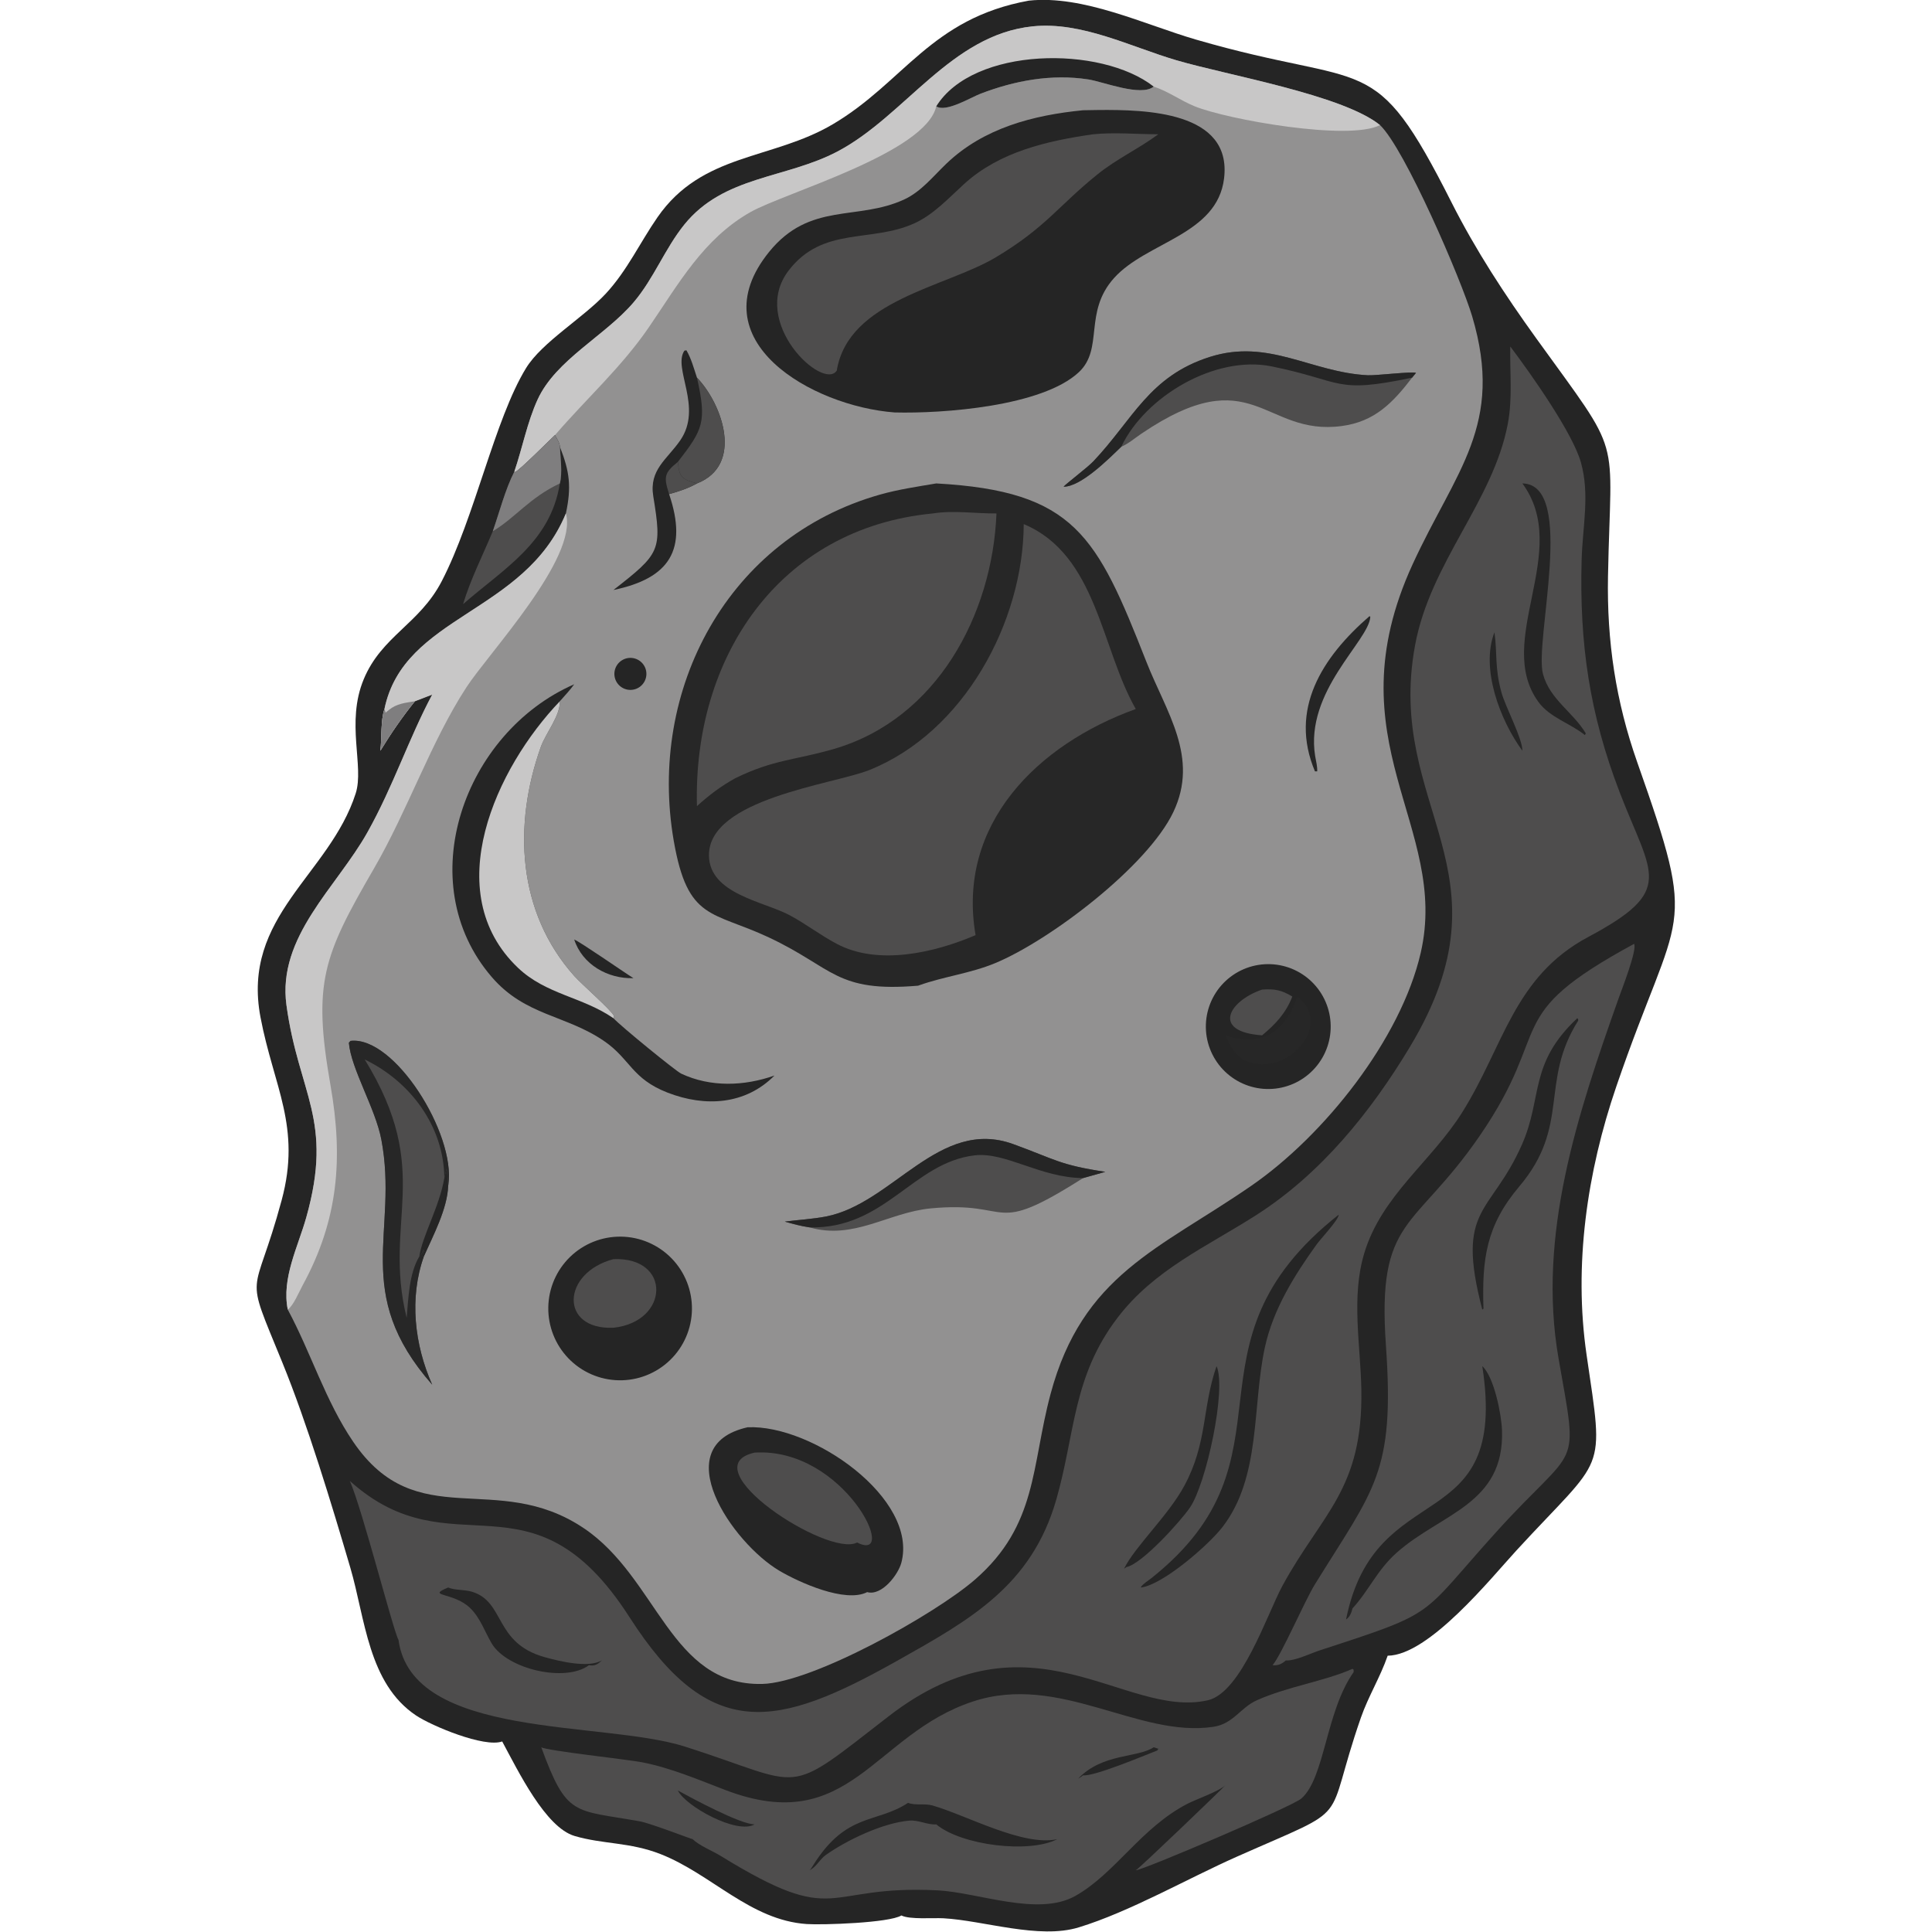<?xml version="1.0" encoding="UTF-8" standalone="no"?>
<!-- Created with Inkscape (http://www.inkscape.org/) -->

<svg
   width="67.733mm"
   height="67.733mm"
   viewBox="0 0 67.733 67.733"
   version="1.1"
   id="svg1"
   xml:space="preserve"
   xmlns="http://www.w3.org/2000/svg"
   xmlns:svg="http://www.w3.org/2000/svg"><defs
     id="defs1" /><g
     id="layer1"><g
       id="g1"
       transform="matrix(0.062,0,0,0.062,0.937,-13.563)"><path
         fill="#252525"
         transform="scale(1.838)"
         d="m 308.304,119.213 c 16.767,-1.782 35.597,7.383 51.401,11.98 53.667,15.61 54.474,2.244 78.644,50.117 7.421,14.699 16.422,28.439 26.042,41.785 27.057,37.541 22.937,28.08 22.086,73.242 -0.375,19.929 2.381,38.423 9.004,57.207 19.109,54.192 12.87,43.314 -6.453,99.752 -8.993,26.266 -13.171,54.963 -9.136,82.564 5.47,37.419 5.869,30.274 -21.575,60.143 -7.834,8.526 -26.94,32.294 -39.625,32.393 -2.25,6.536 -5.964,12.529 -8.232,19.045 -11.885,34.152 -1.308,26.423 -38.148,42.777 -15.383,6.829 -32.919,16.938 -48.669,21.76 -12.239,3.746 -29.111,-2.099 -41.632,-2.803 -3.136,-0.176 -10.44,0.439 -12.921,-0.866 -3.701,2.295 -24.258,2.971 -29.114,2.643 -17.394,-1.178 -29.306,-15.369 -44.978,-21.52 -9.478,-3.721 -17.63,-2.985 -26.44,-5.571 -8.96,-2.63 -17.339,-19.927 -22.284,-29.083 -5.489,1.977 -21.668,-4.767 -26.487,-7.987 -14.764,-9.865 -15.653,-29.888 -20.232,-45.457 -5.713,-19.427 -13.224,-44.292 -20.916,-63.137 -12.072,-29.571 -8.797,-18.114 -0.21,-49.942 6.104,-22.624 -2.448,-34.884 -6.51,-56.256 -5.935,-31.227 21.241,-43.773 29.292,-68.902 2.67,-8.334 -3.087,-21.739 2.459,-35.095 5.532,-13.32 17.16,-16.984 23.992,-30.152 10.209,-19.677 16.259,-49.766 25.961,-65.598 4.881,-7.965 17.685,-15.488 24.584,-22.959 6.551,-7.094 10.408,-15.575 15.84,-23.422 13.75,-19.864 35.237,-17.589 53.951,-28.631 21.88,-12.909 30.045,-32.522 60.307,-38.027 z"
         id="path1" /><path
         fill="#929191"
         transform="scale(1.838)"
         d="m 150.002,264.144 c 2.487,-7.263 3.986,-15.272 7.18,-22.224 5.621,-12.238 20.784,-19.607 29.524,-29.883 6.257,-7.356 9.574,-16.442 15.59,-23.903 12.202,-15.133 31.234,-14.078 47.259,-22.573 20.739,-10.994 34.822,-35.879 59.959,-38.436 15.057,-1.531 30.119,6.309 44.221,10.448 15.741,4.622 51.089,10.628 62.601,19.932 7.589,7.171 25,47.564 28.345,58.801 9.983,33.535 -5.077,47.507 -18.303,76.301 -25.08,54.606 11.506,80.457 2.473,119.595 -6.1,26.431 -29.574,56.095 -52.204,71.688 -28.301,19.5 -51.838,27.251 -61.677,64.04 -5.946,22.232 -3.987,40.268 -23.194,57.01 -12.242,10.671 -50.012,31.79 -65.504,32.146 -28.288,0.652 -32.123,-32.681 -54.966,-47.965 -26.936,-18.023 -51.302,2.236 -70.876,-26.55 -8.562,-12.592 -12.958,-27.33 -20.123,-40.661 -1.938,-9.627 3.142,-19.279 5.697,-28.354 8.476,-30.115 -2.334,-37.881 -6.094,-65.281 -2.894,-21.092 15.45,-36.312 24.893,-53.158 8.015,-14.298 12.684,-28.801 19.944,-42.405 l -5.322,2.047 c -3.937,4.876 -7.36,9.883 -10.634,15.231 0.492,-3.905 0.033,-9.202 1.263,-12.841 5.982,-28.938 43.055,-29.262 55.82,-60.172 1.747,-8.139 1.169,-12.866 -1.856,-20.514 0.008,-1.086 -1.013,-2.593 -1.502,-3.574 -1.822,1.677 -11.149,11.093 -12.312,11.38 z"
         id="path2" /><path
         fill="#c8c7c7"
         transform="scale(1.838)"
         d="m 150.002,264.144 c 2.487,-7.263 3.986,-15.272 7.18,-22.224 5.621,-12.238 20.784,-19.607 29.524,-29.883 6.257,-7.356 9.574,-16.442 15.59,-23.903 12.202,-15.133 31.234,-14.078 47.259,-22.573 20.739,-10.994 34.822,-35.879 59.959,-38.436 15.057,-1.531 30.119,6.309 44.221,10.448 15.741,4.622 51.089,10.628 62.601,19.932 -9.579,4.97 -47.052,-1.705 -57.061,-5.799 -4.306,-1.761 -8.123,-4.609 -12.567,-6.049 -3.876,3.2 -15.531,-1.49 -20.074,-2.195 -11.33,-1.758 -22.699,0.346 -33.314,4.437 -2.897,1.116 -10.595,5.815 -13.501,3.832 -3.27,14.375 -46.636,26.567 -57.202,32.56 -14.462,8.204 -22.107,22.105 -31.195,35.382 -8.451,12.347 -19.237,21.976 -28.907,33.216 -1.822,1.677 -11.149,11.093 -12.312,11.38 z"
         id="path3" /><path
         fill="#252525"
         transform="scale(1.838)"
         d="m 279.819,151.731 c 11.394,-18.349 50.646,-18.809 66.889,-6.074 -3.876,3.2 -15.531,-1.49 -20.074,-2.195 -11.33,-1.758 -22.699,0.346 -33.314,4.437 -2.897,1.116 -10.595,5.815 -13.501,3.832 z"
         id="path4" /><path
         fill="#c8c7c7"
         transform="scale(1.838)"
         d="m 165.873,276.977 c 3.816,13.642 -23.676,42.867 -30.594,53.473 -10.85,16.636 -18.033,37.792 -28.439,55.744 -15.613,26.933 -18.926,35.135 -13.386,66.724 3.941,22.473 2.426,41.376 -8.581,61.546 -1.062,1.947 -2.834,6.255 -4.566,7.446 -1.938,-9.627 3.142,-19.279 5.697,-28.354 8.476,-30.115 -2.334,-37.881 -6.094,-65.281 -2.894,-21.092 15.45,-36.312 24.893,-53.158 8.015,-14.298 12.684,-28.801 19.944,-42.405 l -5.322,2.047 c -3.937,4.876 -7.36,9.883 -10.634,15.231 0.492,-3.905 0.033,-9.202 1.263,-12.841 5.982,-28.938 43.055,-29.262 55.82,-60.172 z"
         id="path5" /><path
         fill="#7f7e7f"
         transform="scale(1.838)"
         d="m 110.053,337.149 0.366,1.1 0.999,-0.811 c 2.407,-1.97 5.057,-2.195 8.006,-2.679 -3.937,4.876 -7.36,9.883 -10.634,15.231 0.492,-3.905 0.033,-9.202 1.263,-12.841 z"
         id="path6" /><path
         fill="#272727"
         transform="scale(1.838)"
         d="m 279.819,267.746 c 42.703,2.375 49.39,16.101 64.653,54.904 6.093,15.489 16.34,29.322 8.26,46.249 -7.955,16.663 -37.926,39.423 -54.781,46.425 -7.615,3.164 -15.729,4.093 -23.415,6.831 l -0.306,0.112 c -25.305,2.138 -25.963,-5.467 -45.853,-14.817 -17.565,-8.257 -25.024,-5.06 -29.312,-29.704 -8.133,-46.742 16.735,-93.326 63.397,-106.551 5.672,-1.608 11.552,-2.465 17.357,-3.449 z"
         id="path7" /><path
         fill="#4e4d4d"
         transform="scale(1.838)"
         d="m 306.729,280.262 c 22.519,9.439 23.726,38.117 34.469,56.887 -30.243,10.881 -55.159,35.46 -49.286,69.564 -12.721,5.449 -29.986,9.432 -42.703,2.684 -5.03,-2.647 -9.587,-6.209 -14.642,-8.883 -7.918,-4.189 -24.501,-6.479 -24.68,-18.247 -0.265,-17.518 38.254,-21.916 49.306,-26.331 29.04,-11.599 47.398,-45.438 47.536,-75.674 z"
         id="path8" /><path
         fill="#4e4d4d"
         transform="scale(1.838)"
         d="m 278.784,276.977 c 6.315,-1.011 13.157,0.06 19.558,0 -1.256,31.167 -18.343,63.179 -49.889,72.422 -11.811,3.46 -18.673,3.246 -30.436,9.023 -4.421,2.428 -8.098,5.223 -11.822,8.593 -1.23,-45.555 25.096,-85.481 72.589,-90.038 z"
         id="path9" /><path
         fill="#252525"
         transform="scale(1.838)"
         d="m 324.972,152.937 4.792,-0.078 c 14.283,-0.114 41.14,0.333 38.592,21.086 -2.133,17.371 -23.788,19.44 -33.819,30.587 -9.5,10.557 -3.105,21.732 -10.849,28.988 -11.234,10.525 -41.803,12.78 -56.691,12.387 -25.367,-1.91 -60.693,-22.065 -38.625,-49.362 12.584,-15.566 27.181,-9.444 41.672,-16.203 5.124,-2.389 8.867,-7.123 12.889,-10.975 11.447,-10.962 26.685,-14.92 42.039,-16.43 z"
         id="path10" /><path
         fill="#4e4d4d"
         transform="scale(1.838)"
         d="m 328.037,160.335 c 6.506,-0.66 13.537,-0.027 20.089,0 -5.992,4.411 -12.792,7.57 -18.615,12.252 -12.176,9.788 -15.923,16.36 -31.354,25.585 -15.463,9.245 -45.364,13.141 -48.948,34.856 -4.171,6.378 -26.926,-14.863 -14.845,-30.726 10.463,-13.741 25.348,-8.515 38.686,-14.564 5.94,-2.694 10.554,-7.752 15.307,-12.088 10.887,-9.931 25.529,-13.287 39.68,-15.315 z"
         id="path11" /><path
         fill="#252525"
         transform="scale(1.838)"
         d="m 230.042,449.908 c -8.917,8.999 -21.291,9.769 -32.891,5.256 -11.033,-4.291 -11.441,-10.279 -19.418,-15.791 -11.826,-8.171 -24.312,-7.751 -34.658,-19.759 -25.106,-29.14 -8.528,-75.275 25.358,-90.082 -1.309,1.847 -2.927,3.52 -4.416,5.227 0.128,4.49 -4.342,9.796 -5.857,14.049 -8.55,23.991 -7.284,50.793 10.309,70.496 2.32,2.598 11.432,10.502 12.227,12.307 l -0.192,0.668 c 2.336,2.523 19.199,16.27 20.824,17.034 9.07,4.266 19.43,3.866 28.714,0.595 z"
         id="path12" /><path
         fill="#c8c7c7"
         transform="scale(1.838)"
         d="m 164.017,334.759 c 0.128,4.49 -4.342,9.796 -5.857,14.049 -8.55,23.991 -7.284,50.793 10.309,70.496 2.32,2.598 11.432,10.502 12.227,12.307 l -0.192,0.668 c -9.591,-6.608 -20.71,-7.29 -29.339,-15.485 -24.539,-23.304 -6.723,-61.62 12.852,-82.035 z"
         id="path13" /><path
         fill="#252525"
         transform="scale(1.838)"
         d="m 221.779,558.118 c 19.94,-0.891 52.584,21.985 47.291,41.7 -0.97,3.611 -5.985,10.267 -10.509,9.019 -6.755,3.446 -21.022,-3.043 -26.962,-6.547 -14.57,-8.592 -35.082,-38.496 -9.82,-44.172 z"
         id="path14" /><path
         fill="#4e4d4d"
         transform="scale(1.838)"
         d="m 223.934,565.913 c 27.617,-1.715 44.819,34.384 31.527,27.656 -8.878,4.76 -51.634,-23.132 -31.527,-27.656 z"
         id="path15" /><path
         fill="#252525"
         transform="scale(1.838)"
         d="m 179.563,499.671 q 0.539,-0.074 1.081,-0.121 0.542,-0.047 1.085,-0.067 0.544,-0.021 1.088,-0.014 0.544,0.006 1.087,0.039 0.542,0.033 1.083,0.093 0.541,0.06 1.078,0.146 0.537,0.087 1.069,0.2 0.532,0.112 1.058,0.251 0.526,0.139 1.044,0.303 0.519,0.165 1.029,0.354 0.51,0.19 1.009,0.405 0.5,0.214 0.989,0.453 0.488,0.239 0.965,0.502 0.476,0.262 0.939,0.548 0.463,0.286 0.911,0.594 0.448,0.309 0.881,0.638 0.432,0.33 0.848,0.681 0.416,0.351 0.814,0.722 0.398,0.371 0.777,0.761 0.379,0.39 0.739,0.798 0.359,0.408 0.698,0.833 0.339,0.426 0.657,0.867 0.318,0.442 0.614,0.898 0.295,0.457 0.568,0.927 0.273,0.471 0.522,0.954 0.25,0.484 0.475,0.979 0.225,0.495 0.426,1.001 0.201,0.506 0.376,1.02 0.176,0.515 0.326,1.038 0.15,0.523 0.274,1.053 0.124,0.53 0.222,1.065 0.098,0.535 0.169,1.074 0.071,0.539 0.116,1.081 0.045,0.543 0.063,1.086 0.018,0.544 0.01,1.088 -0.009,0.544 -0.044,1.087 -0.036,0.543 -0.098,1.083 -0.062,0.541 -0.151,1.077 -0.088,0.537 -0.203,1.069 -0.115,0.532 -0.256,1.057 -0.141,0.526 -0.307,1.043 -0.167,0.518 -0.359,1.027 -0.192,0.509 -0.408,1.008 -0.217,0.499 -0.458,0.987 -0.241,0.488 -0.505,0.963 -0.265,0.475 -0.553,0.937 -0.288,0.462 -0.598,0.909 -0.31,0.447 -0.641,0.878 -0.332,0.431 -0.685,0.845 -0.352,0.415 -0.724,0.811 -0.373,0.397 -0.764,0.774 -0.392,0.378 -0.802,0.736 -0.409,0.358 -0.836,0.695 -0.427,0.338 -0.869,0.654 -0.443,0.316 -0.901,0.609 -0.458,0.294 -0.93,0.565 -0.471,0.271 -0.956,0.518 -0.484,0.248 -0.98,0.471 -0.496,0.223 -1.003,0.422 -0.506,0.198 -1.022,0.372 -0.515,0.173 -1.039,0.321 -0.523,0.148 -1.053,0.27 -0.531,0.121 -1.066,0.217 -0.535,0.096 -1.075,0.165 -0.537,0.069 -1.076,0.111 -0.539,0.043 -1.08,0.059 -0.541,0.016 -1.082,0.005 -0.541,-0.01 -1.081,-0.047 -0.539,-0.037 -1.077,-0.101 -0.537,-0.063 -1.071,-0.152 -0.533,-0.09 -1.062,-0.206 -0.528,-0.115 -1.051,-0.256 -0.522,-0.142 -1.037,-0.308 -0.514,-0.167 -1.02,-0.359 -0.506,-0.191 -1.002,-0.408 -0.496,-0.216 -0.981,-0.456 -0.485,-0.24 -0.957,-0.504 -0.473,-0.263 -0.932,-0.55 -0.459,-0.286 -0.903,-0.595 -0.445,-0.309 -0.874,-0.638 -0.428,-0.331 -0.84,-0.681 -0.413,-0.351 -0.807,-0.721 -0.395,-0.37 -0.771,-0.759 -0.375,-0.39 -0.732,-0.797 -0.356,-0.407 -0.692,-0.831 -0.336,-0.424 -0.651,-0.864 -0.315,-0.44 -0.608,-0.895 -0.293,-0.455 -0.564,-0.923 -0.27,-0.469 -0.517,-0.95 -0.247,-0.482 -0.471,-0.975 -0.223,-0.492 -0.422,-0.996 -0.199,-0.503 -0.373,-1.015 -0.174,-0.513 -0.323,-1.033 -0.148,-0.52 -0.271,-1.047 -0.124,-0.527 -0.221,-1.059 -0.097,-0.533 -0.168,-1.069 -0.071,-0.536 -0.116,-1.076 -0.044,-0.539 -0.063,-1.08 -0.018,-0.541 -0.01,-1.082 0.008,-0.541 0.043,-1.081 0.035,-0.54 0.096,-1.077 0.061,-0.538 0.148,-1.072 0.087,-0.534 0.201,-1.063 0.113,-0.529 0.252,-1.052 0.139,-0.523 0.304,-1.038 0.164,-0.516 0.354,-1.023 0.189,-0.507 0.403,-1.004 0.214,-0.496 0.452,-0.982 0.238,-0.486 0.5,-0.96 0.262,-0.473 0.546,-0.934 0.285,-0.46 0.591,-0.906 0.307,-0.446 0.635,-0.876 0.328,-0.43 0.677,-0.844 0.349,-0.413 0.717,-0.81 0.369,-0.396 0.757,-0.773 0.387,-0.378 0.793,-0.736 0.405,-0.358 0.828,-0.696 0.422,-0.338 0.861,-0.655 0.439,-0.317 0.892,-0.612 0.454,-0.294 0.921,-0.567 0.468,-0.272 0.948,-0.521 0.48,-0.25 0.972,-0.475 0.492,-0.226 0.994,-0.427 0.502,-0.201 1.014,-0.377 0.512,-0.176 1.031,-0.327 0.52,-0.151 1.046,-0.276 0.526,-0.126 1.058,-0.225 0.532,-0.1 1.068,-0.173 z"
         id="path16" /><path
         fill="#4e4d4d"
         transform="scale(1.838)"
         d="m 180.504,506.391 c 17.9,-0.721 17.238,19.243 0,21.111 -16.655,0.698 -15.96,-16.894 0,-21.111 z"
         id="path17" /><path
         fill="#4e4d4d"
         transform="scale(1.838)"
         d="m 124.746,545.022 c -25.003,-28.386 -10.261,-47.045 -15.65,-75.425 -1.823,-9.6 -9.313,-21.739 -9.992,-29.78 l 0.494,-0.567 c 13.483,-1.614 32.381,28.547 30.122,44.195 l -0.064,0.428 c -0.245,7.062 -4.637,15.291 -7.477,21.697 -4.543,12.776 -2.89,27.194 2.568,39.452 z"
         id="path18" /><path
         fill="#272727"
         transform="scale(1.838)"
         d="m 124.746,545.022 c -25.003,-28.386 -10.261,-47.045 -15.65,-75.425 -1.823,-9.6 -9.313,-21.739 -9.992,-29.78 l 0.494,-0.567 c 13.483,-1.614 32.381,28.547 30.122,44.195 l -0.064,0.428 c -0.09,-1.796 -0.249,-3.555 -0.48,-5.339 l -0.703,2.926 c -0.121,-15.919 -10.42,-29.699 -24.494,-36.494 21.344,34.665 5.506,49.484 12.909,79.5 0.54,-6.017 0.716,-13.608 3.892,-18.896 0.693,-0.569 0.909,-1.265 1.202,-2.092 l 0.558,0.728 -0.57,-0.409 -0.178,1.719 0.387,0.054 c -4.543,12.776 -2.89,27.194 2.568,39.452 z"
         id="path19" /><path
         fill="#252525"
         transform="scale(1.838)"
         d="m 128.472,481.46 0.703,-2.926 c 0.231,1.784 0.39,3.543 0.48,5.339 -0.245,7.062 -4.637,15.291 -7.477,21.697 l -0.387,-0.054 0.178,-1.719 0.57,0.409 -0.558,-0.728 c -0.293,0.827 -0.509,1.523 -1.202,2.092 0.937,-6.375 6.14,-15.157 7.693,-24.11 z"
         id="path20" /><path
         fill="#4e4d4d"
         transform="scale(1.838)"
         d="m 336.728,256.463 c -3.864,3.735 -12.367,12.293 -17.734,12.293 0.405,-0.635 7.374,-5.934 9.118,-7.77 12.217,-12.868 17.126,-26.211 35.891,-32.164 18.096,-5.741 31.133,4.76 48.559,5.646 2.492,0.127 13.84,-1.247 14.841,-0.729 l -1.194,1.463 c -5.911,7.697 -11.467,13.524 -21.626,14.884 -24.124,3.231 -27.249,-20.943 -61.637,2.342 -1.926,1.304 -4.09,3.148 -6.218,4.035 z"
         id="path21" /><path
         fill="#252525"
         transform="scale(1.838)"
         d="m 336.728,256.463 c -3.864,3.735 -12.367,12.293 -17.734,12.293 0.405,-0.635 7.374,-5.934 9.118,-7.77 12.217,-12.868 17.126,-26.211 35.891,-32.164 18.096,-5.741 31.133,4.76 48.559,5.646 2.492,0.127 13.84,-1.247 14.841,-0.729 l -1.194,1.463 c -24.104,5.104 -20.99,1.036 -43.251,-3.473 -17.221,-3.488 -38.784,9.111 -46.23,24.734 z"
         id="path22" /><path
         fill="#252525"
         transform="scale(1.838)"
         d="m 381.785,415.633 q 0.47,-0.004 0.94,0.015 0.47,0.018 0.938,0.06 0.468,0.042 0.934,0.106 0.465,0.065 0.927,0.152 0.462,0.087 0.919,0.197 0.457,0.11 0.909,0.242 0.451,0.132 0.895,0.286 0.444,0.154 0.88,0.329 0.436,0.176 0.863,0.372 0.427,0.197 0.844,0.414 0.417,0.217 0.823,0.455 0.406,0.237 0.799,0.494 0.394,0.257 0.775,0.533 0.38,0.276 0.747,0.57 0.367,0.295 0.719,0.606 0.351,0.312 0.688,0.641 0.336,0.328 0.655,0.673 0.32,0.345 0.623,0.705 0.302,0.36 0.587,0.734 0.284,0.374 0.55,0.762 0.266,0.388 0.512,0.788 0.247,0.4 0.473,0.812 0.227,0.412 0.433,0.835 0.207,0.422 0.392,0.854 0.185,0.432 0.349,0.873 0.164,0.441 0.307,0.889 0.142,0.448 0.262,0.902 0.12,0.455 0.218,0.915 0.098,0.46 0.173,0.924 0.075,0.464 0.127,0.931 0.053,0.467 0.082,0.937 0.03,0.469 0.036,0.939 0.006,0.47 -0.01,0.94 -0.017,0.47 -0.056,0.938 -0.04,0.469 -0.102,0.935 -0.062,0.466 -0.148,0.928 -0.085,0.463 -0.192,0.92 -0.108,0.458 -0.238,0.91 -0.13,0.452 -0.281,0.897 -0.152,0.444 -0.326,0.881 -0.173,0.438 -0.368,0.865 -0.194,0.428 -0.409,0.846 -0.216,0.418 -0.451,0.825 -0.236,0.407 -0.491,0.802 -0.255,0.395 -0.529,0.777 -0.274,0.382 -0.566,0.75 -0.293,0.368 -0.603,0.722 -0.31,0.353 -0.637,0.691 -0.327,0.337 -0.67,0.659 -0.343,0.321 -0.702,0.625 -0.358,0.304 -0.731,0.591 -0.373,0.286 -0.76,0.554 -0.386,0.267 -0.785,0.516 -0.399,0.248 -0.81,0.477 -0.411,0.229 -0.832,0.437 -0.422,0.208 -0.853,0.395 -0.431,0.188 -0.871,0.354 -0.44,0.166 -0.887,0.31 -0.447,0.145 -0.901,0.267 -0.454,0.122 -0.913,0.222 -0.46,0.1 -0.923,0.177 -0.464,0.078 -0.931,0.132 -0.467,0.055 -0.936,0.087 -0.469,0.031 -0.939,0.04 -0.473,0.009 -0.946,-0.006 -0.472,-0.014 -0.944,-0.052 -0.471,-0.038 -0.94,-0.099 -0.469,-0.061 -0.935,-0.145 -0.465,-0.084 -0.926,-0.191 -0.46,-0.106 -0.915,-0.236 -0.455,-0.129 -0.903,-0.281 -0.448,-0.151 -0.888,-0.325 -0.44,-0.173 -0.871,-0.368 -0.431,-0.195 -0.852,-0.411 -0.421,-0.216 -0.83,-0.452 -0.41,-0.236 -0.808,-0.492 -0.397,-0.257 -0.782,-0.532 -0.384,-0.275 -0.755,-0.569 -0.37,-0.295 -0.726,-0.606 -0.355,-0.312 -0.695,-0.641 -0.34,-0.329 -0.663,-0.675 -0.323,-0.345 -0.629,-0.706 -0.305,-0.361 -0.593,-0.736 -0.288,-0.376 -0.557,-0.765 -0.268,-0.389 -0.518,-0.791 -0.249,-0.402 -0.478,-0.816 -0.229,-0.413 -0.438,-0.838 -0.209,-0.424 -0.396,-0.859 -0.188,-0.434 -0.354,-0.877 -0.165,-0.443 -0.309,-0.893 -0.144,-0.451 -0.266,-0.908 -0.121,-0.457 -0.22,-0.92 -0.099,-0.462 -0.175,-0.929 -0.076,-0.467 -0.129,-0.937 -0.053,-0.47 -0.083,-0.942 -0.029,-0.472 -0.036,-0.945 -0.007,-0.473 0.01,-0.946 0.017,-0.472 0.057,-0.944 0.04,-0.471 0.103,-0.94 0.064,-0.468 0.15,-0.933 0.086,-0.465 0.195,-0.926 0.109,-0.46 0.24,-0.914 0.132,-0.455 0.285,-0.902 0.154,-0.447 0.33,-0.886 0.175,-0.44 0.372,-0.87 0.197,-0.43 0.415,-0.849 0.217,-0.42 0.456,-0.829 0.238,-0.409 0.496,-0.805 0.258,-0.396 0.535,-0.779 0.277,-0.384 0.573,-0.753 0.296,-0.369 0.609,-0.723 0.314,-0.354 0.644,-0.692 0.331,-0.338 0.678,-0.66 0.347,-0.322 0.709,-0.626 0.362,-0.304 0.739,-0.59 0.377,-0.285 0.767,-0.552 0.39,-0.267 0.793,-0.515 0.403,-0.247 0.818,-0.475 0.415,-0.227 0.84,-0.434 0.425,-0.206 0.861,-0.392 0.435,-0.185 0.878,-0.349 0.444,-0.164 0.895,-0.306 0.451,-0.141 0.909,-0.261 0.457,-0.119 0.92,-0.216 0.463,-0.097 0.93,-0.17 0.467,-0.074 0.938,-0.125 0.47,-0.051 0.942,-0.078 0.472,-0.028 0.945,-0.032 z"
         id="path23" /><path
         fill="#272727"
         transform="scale(1.838)"
         d="m 390.878,425.603 c 11.626,8.659 -3.743,25.978 -16.735,19.363 -2.741,-2.112 -4.098,-4.232 -5.33,-7.433 10.899,4.05 18.731,-1.41 22.065,-11.93 z"
         id="path24" /><path
         fill="#4e4d4d"
         transform="scale(1.838)"
         d="m 380.062,423.464 c 3.836,-0.27 5.957,0.117 9.291,2.139 -1.926,5.048 -5.189,8.547 -9.291,11.93 -15.649,-1.077 -10.329,-10.558 0,-14.069 z"
         id="path25" /><path
         fill="#4e4d4d"
         transform="scale(1.838)"
         d="m 233.212,494.843 c 4.184,-0.545 8.454,-0.763 12.6,-1.553 20.61,-3.928 34.87,-30.588 57.71,-22.277 12.937,4.708 14.162,6.392 28.307,8.522 l -6.857,1.925 c -28.973,18.387 -20.952,6.826 -46.877,9.321 -12.999,1.25 -23.634,9.787 -37.283,5.834 -2.612,-0.375 -5.07,-1.049 -7.6,-1.772 z"
         id="path26" /><path
         fill="#252525"
         transform="scale(1.838)"
         d="m 233.212,494.843 c 4.184,-0.545 8.454,-0.763 12.6,-1.553 20.61,-3.928 34.87,-30.588 57.71,-22.277 12.937,4.708 14.162,6.392 28.307,8.522 l -6.857,1.925 c -13.188,-0.114 -23.81,-8.129 -33.375,-6.994 -19.008,2.255 -27.545,22.731 -50.785,22.149 -2.612,-0.375 -5.07,-1.049 -7.6,-1.772 z"
         id="path27" /><path
         fill="#252525"
         transform="scale(1.838)"
         d="m 180.504,300.531 c 14.377,-11.222 14.987,-12.085 12.253,-28.833 -1.336,-8.187 4.213,-11.29 8.294,-17.197 7.065,-10.226 -2.416,-22.192 1.289,-27.609 l 0.613,-0.104 c 1.504,2.561 2.299,5.608 3.242,8.414 7.902,8.242 14.399,26.934 0,32.544 -2.697,1.52 -5.592,2.464 -8.569,3.282 5.791,17.116 0.162,25.905 -17.122,29.503 z"
         id="path28" /><path
         fill="#4e4d4d"
         transform="scale(1.838)"
         d="m 206.195,235.202 c 7.902,8.242 14.399,26.934 0,32.544 -4.474,-1.233 -5.466,-1.797 -5.872,-6.629 7.751,-9.996 8.945,-12.258 5.872,-25.915 z"
         id="path29" /><path
         fill="#4e4d4d"
         transform="scale(1.838)"
         d="m 197.626,271.028 c -1.613,-5.108 -1.673,-6.442 2.697,-9.911 0.406,4.832 1.398,5.396 5.872,6.629 -2.697,1.52 -5.592,2.464 -8.569,3.282 z"
         id="path30" /><path
         fill="#252525"
         transform="scale(1.838)"
         d="m 413.116,308.565 0.237,0.247 c -0.452,7.402 -20.19,22.837 -16.97,42.8 0.252,1.561 0.702,3.126 0.634,4.713 l -0.697,-10e-4 c -8.025,-19.037 2.138,-35.061 16.796,-47.759 z"
         id="path31" /><path
         fill="#252525"
         transform="scale(1.838)"
         d="m 183.968,321.735 q 0.114,-0.043 0.229,-0.081 0.116,-0.037 0.234,-0.069 0.117,-0.032 0.236,-0.058 0.119,-0.025 0.239,-0.045 0.12,-0.02 0.241,-0.034 0.12,-0.014 0.242,-0.023 0.121,-0.008 0.243,-0.01 0.121,-0.002 0.243,0.002 0.122,0.004 0.243,0.014 0.121,0.01 0.242,0.026 0.12,0.016 0.24,0.038 0.12,0.022 0.238,0.049 0.118,0.028 0.235,0.062 0.117,0.033 0.232,0.073 0.116,0.039 0.229,0.084 0.113,0.045 0.223,0.095 0.111,0.051 0.219,0.107 0.108,0.055 0.213,0.117 0.106,0.061 0.208,0.127 0.102,0.066 0.2,0.137 0.099,0.072 0.194,0.148 0.095,0.076 0.186,0.156 0.091,0.081 0.178,0.166 0.087,0.085 0.17,0.174 0.083,0.089 0.161,0.182 0.078,0.094 0.152,0.19 0.073,0.097 0.142,0.198 0.068,0.1 0.132,0.204 0.064,0.104 0.122,0.21 0.059,0.107 0.112,0.216 0.053,0.11 0.1,0.222 0.048,0.112 0.09,0.226 0.042,0.114 0.078,0.23 0.037,0.116 0.067,0.234 0.031,0.118 0.055,0.237 0.025,0.119 0.044,0.239 0.019,0.12 0.032,0.241 0.012,0.121 0.019,0.243 0.007,0.121 0.008,0.243 10e-4,0.122 -0.004,0.243 -0.006,0.122 -0.017,0.243 -0.011,0.121 -0.028,0.241 -0.017,0.121 -0.04,0.24 -0.023,0.12 -0.052,0.238 -0.029,0.118 -0.064,0.235 -0.035,0.116 -0.075,0.231 -0.041,0.115 -0.087,0.227 -0.046,0.113 -0.097,0.223 -0.052,0.11 -0.109,0.218 -0.057,0.107 -0.119,0.212 -0.062,0.104 -0.129,0.206 -0.067,0.101 -0.14,0.199 -0.072,0.098 -0.149,0.192 -0.077,0.094 -0.158,0.185 -0.082,0.09 -0.167,0.176 -0.086,0.086 -0.176,0.168 -0.09,0.082 -0.184,0.159 -0.094,0.078 -0.192,0.15 -0.097,0.073 -0.198,0.141 -0.102,0.067 -0.206,0.13 -0.104,0.062 -0.211,0.12 -0.108,0.057 -0.218,0.109 -0.11,0.052 -0.222,0.099 -0.112,0.046 -0.227,0.087 -0.113,0.04 -0.228,0.075 -0.115,0.035 -0.232,0.064 -0.116,0.029 -0.234,0.053 -0.118,0.023 -0.237,0.041 -0.118,0.018 -0.238,0.029 -0.119,0.012 -0.239,0.018 -0.12,0.006 -0.24,0.006 -0.121,0.001 -0.24,-0.005 -0.12,-0.006 -0.24,-0.017 -0.12,-0.012 -0.238,-0.029 -0.119,-0.018 -0.237,-0.041 -0.118,-0.023 -0.235,-0.052 -0.116,-0.029 -0.231,-0.063 -0.115,-0.035 -0.229,-0.075 -0.113,-0.04 -0.224,-0.085 -0.111,-0.046 -0.22,-0.097 -0.109,-0.051 -0.215,-0.107 -0.106,-0.056 -0.209,-0.117 -0.104,-0.061 -0.204,-0.128 -0.1,-0.066 -0.197,-0.137 -0.097,-0.071 -0.19,-0.147 -0.093,-0.075 -0.183,-0.155 -0.089,-0.081 -0.175,-0.165 -0.085,-0.084 -0.167,-0.173 -0.081,-0.088 -0.158,-0.181 -0.076,-0.092 -0.149,-0.188 -0.072,-0.096 -0.139,-0.195 -0.068,-0.1 -0.131,-0.202 -0.062,-0.103 -0.12,-0.208 -0.057,-0.106 -0.109,-0.214 -0.053,-0.108 -0.1,-0.219 -0.047,-0.11 -0.088,-0.223 -0.041,-0.113 -0.077,-0.227 -0.036,-0.115 -0.067,-0.231 -0.03,-0.116 -0.055,-0.234 -0.024,-0.118 -0.043,-0.236 -0.019,-0.119 -0.032,-0.238 -0.013,-0.12 -0.02,-0.24 -0.007,-0.119 -0.009,-0.24 -0.001,-0.12 0.004,-0.24 0.004,-0.12 0.014,-0.239 0.011,-0.12 0.027,-0.239 0.016,-0.119 0.038,-0.237 0.022,-0.118 0.05,-0.235 0.027,-0.117 0.061,-0.232 0.033,-0.116 0.072,-0.229 0.039,-0.114 0.083,-0.226 0.045,-0.111 0.095,-0.221 0.049,-0.109 0.105,-0.216 0.055,-0.106 0.115,-0.21 0.06,-0.104 0.125,-0.205 0.066,-0.101 0.136,-0.198 0.07,-0.098 0.144,-0.192 0.075,-0.094 0.154,-0.184 0.08,-0.091 0.163,-0.177 0.084,-0.086 0.171,-0.168 0.088,-0.082 0.179,-0.16 0.092,-0.078 0.187,-0.151 0.095,-0.073 0.194,-0.142 0.099,-0.068 0.201,-0.132 0.102,-0.064 0.206,-0.122 0.105,-0.059 0.213,-0.112 0.108,-0.053 0.218,-0.101 0.11,-0.048 0.222,-0.091 z"
         id="path32" /><path
         fill="#252525"
         transform="scale(1.838)"
         d="m 168.433,408.057 c 2.186,0.944 14.94,9.844 18.218,11.89 -7.856,0.255 -15.727,-4.179 -18.218,-11.89 z"
         id="path33" /><path
         fill="#4e4d4d"
         transform="scale(1.838)"
         d="m 456.406,225.606 c 6.575,8.72 19.186,26.647 21.727,35.634 2.809,9.932 0.519,19.849 0.237,29.892 -0.726,25.833 2.404,47.479 11.736,71.736 9.847,25.594 17.274,30.001 -9.716,44.413 -22.925,12.241 -25.947,33.52 -38.743,53.922 -9.546,15.221 -24.842,25.613 -30.184,43.465 -4.015,13.419 -1.134,28.034 -0.872,41.752 0.591,30.945 -12.14,38.115 -24.329,60.578 -4.584,8.447 -12.556,32.78 -22.93,35.118 -25.662,5.784 -54.334,-29.061 -98.236,4.972 -32.629,25.295 -24.831,21.31 -62.567,9.278 -25.377,-8.092 -84.003,-2.057 -88.158,-32.854 -1.548,-2.548 -11.04,-39.833 -14.955,-48.873 31.663,28.449 55.757,-5.278 86.041,41.929 24.861,38.754 45.408,34.14 82.263,13.432 22.596,-12.696 41.438,-23.146 49.042,-49.696 5.845,-20.406 4.977,-37.78 18.892,-55.974 11.267,-14.731 27.274,-21.713 42.467,-31.401 19.949,-12.72 35.267,-31.66 47.362,-51.742 32.76,-54.39 -7.621,-73.569 1.642,-123.669 4.722,-25.542 23.966,-44.162 28.521,-68.053 1.512,-7.934 0.609,-15.856 0.76,-23.859 z"
         id="path34" /><path
         fill="#252525"
         transform="scale(1.838)"
         d="m 403.639,492.708 c -0.009,1.553 -5.623,7.514 -6.789,9.136 -6.919,9.625 -13.392,20 -15.943,31.729 -3.933,18.075 -1.103,39.777 -13.04,55.247 -4.22,5.468 -18.228,17.688 -25.009,18.593 l -0.127,-0.072 c 0.664,-1.058 2.26,-1.997 3.254,-2.787 46.943,-37.302 6.738,-71.634 57.654,-111.846 z"
         id="path35" /><path
         fill="#252525"
         transform="scale(1.838)"
         d="m 460.137,267.746 c 16.686,0.251 3.579,48.519 6.346,58.679 2.117,7.775 9.184,11.608 13.169,18.22 l -0.3,0.512 c -4.524,-3.656 -10.758,-5.357 -14.273,-10.176 -13.79,-18.908 10.386,-46.409 -4.942,-67.235 z"
         id="path36" /><path
         fill="#252525"
         transform="scale(1.838)"
         d="m 366.049,539.312 c 3.128,6.984 -3.174,36.231 -8.192,43.519 -3.047,4.426 -14.853,17.413 -19.536,18.293 l -0.739,0.519 c 3.405,-6.929 13.635,-16.36 18.581,-25.57 7.153,-13.316 5.39,-23.823 9.886,-36.761 z"
         id="path37" /><path
         fill="#252525"
         transform="scale(1.838)"
         d="m 129.655,607.413 c 1.886,0.854 5.044,0.631 7.227,1.274 10.409,3.063 6.773,15.812 22.518,20.169 4.598,1.272 13.309,3.412 17.529,0.992 -1.233,1.18 -2.157,1.789 -3.961,1.467 -7.209,5.401 -25.279,1.258 -29.963,-6.768 -2.116,-3.627 -3.484,-7.777 -6.541,-10.773 -5.167,-5.064 -13.8,-3.455 -6.809,-6.361 z"
         id="path38" /><path
         fill="#252525"
         transform="scale(1.838)"
         d="m 451.542,313.557 c 0.928,6.52 0.018,10.656 2.141,18.434 1.246,4.566 6.496,14.201 6.454,17.999 -6.849,-9.343 -12.922,-25.309 -8.595,-36.433 z"
         id="path39" /><path
         fill="#4e4d4d"
         transform="scale(1.838)"
         d="m 407.886,632.424 0.344,0.314 -0.011,0.709 c -8.617,12.197 -8.837,32.631 -16.113,38.915 -2.82,2.435 -49.043,22.152 -50.908,22.046 0.723,-0.204 27.348,-25.754 27.615,-26.22 -1.871,1.889 -8.931,4.327 -11.709,5.758 -14.341,7.391 -22.243,21.505 -34.587,28.399 -11.384,6.356 -29.844,-1.112 -42.205,-1.753 -35.93,-1.864 -30.144,11.953 -66.863,-10.627 -2.56,-1.573 -6.506,-3.107 -8.579,-5.123 -0.33,0.007 -13.028,-4.915 -16.244,-5.487 -20.422,-3.634 -22.441,-1.277 -30.334,-22.79 1.761,1.082 26.509,3.736 30.984,4.612 9.003,1.762 17.251,5.346 25.778,8.587 38.222,14.527 45.373,-17.152 76.015,-27.27 26.758,-8.836 50.86,11.262 74.03,7.774 6.134,-0.924 8.256,-5.884 13.325,-8.15 9.597,-4.291 21.01,-5.895 29.462,-9.694 z"
         id="path40" /><path
         fill="#252525"
         transform="scale(1.838)"
         d="m 271.141,673.664 c 2.204,0.885 5.128,0.121 7.521,0.809 10.523,3.026 27.88,12.683 38.38,10.369 -8.586,4.448 -29.383,1.958 -37.223,-4.555 -2.719,0.206 -5.384,-1.404 -8.319,-1.152 -8.038,0.69 -19.067,5.907 -25.646,10.554 -1.915,1.352 -2.858,3.679 -5.042,4.719 0.386,-0.367 0.301,-0.238 0.543,-0.613 l 0.728,-1.143 c 10.172,-16.111 19.295,-12.56 29.058,-18.988 z"
         id="path41" /><path
         fill="#252525"
         transform="scale(1.838)"
         d="m 200.323,669.869 c 4.525,2.486 19.259,10.41 23.611,10.418 -5.481,3.208 -21.364,-5.687 -23.611,-10.418 z"
         id="path42" /><path
         fill="#252525"
         transform="scale(1.838)"
         d="m 346.708,656.565 c 0.473,0.167 0.939,0.324 1.422,0.459 l 0.418,0.112 c -0.154,-0.041 -0.318,-0.034 -0.477,-0.05 l -0.232,0.447 c -4.357,1.703 -19.466,8.061 -22.867,7.666 -0.466,0.411 -0.992,0.708 -1.518,1.035 7.521,-7.897 18.191,-6.319 23.254,-9.669 z"
         id="path43" /><path
         fill="#4e4d4d"
         transform="scale(1.838)"
         d="m 494.496,409.397 c 1.068,1.688 -3.864,14.25 -4.742,16.729 -12.536,35.361 -25.121,72.844 -18.484,110.845 6.234,35.694 6.137,25.381 -19.164,53.357 -24.004,26.542 -17.292,24.368 -54.293,36.419 -2.781,0.906 -7.671,3.308 -10.451,3.101 -1.219,1.074 -2.392,1.66 -4.078,1.467 2.751,-3.2 9.754,-19.573 13.061,-24.93 18.168,-29.425 24.58,-34.115 21.813,-73.413 -2.798,-39.722 8.683,-35.164 28.84,-64.501 23.169,-33.718 5.968,-36.561 47.498,-59.074 z"
         id="path44" /><path
         fill="#252525"
         transform="scale(1.838)"
         d="m 477.022,432.279 c 0.364,0.368 0.242,0.137 0.301,0.723 -11.956,18.899 -2.291,32.297 -18.146,51.039 -10.203,12.061 -11.496,22.365 -11.011,37.593 l -0.363,0.276 c -8.319,-31.755 2.595,-28.982 12.22,-50.805 6.387,-14.48 2.051,-24.835 16.999,-38.826 z"
         id="path45" /><path
         fill="#252525"
         transform="scale(1.838)"
         d="m 447.803,539.312 c 3.63,3.307 5.887,14.843 6.062,19.689 0.827,22.847 -18.718,25.557 -32.383,37.683 -6.028,5.349 -8.662,11.813 -13.596,17.137 -0.37,1.393 -0.78,2.595 -1.999,3.444 9.004,-45.031 50.175,-24.332 41.916,-77.953 z"
         id="path46" /><path
         fill="#4e4d4d"
         transform="scale(1.838)"
         d="m 162.515,252.889 c 0.489,0.981 1.51,2.488 1.502,3.574 0.181,3.394 0.836,8.017 0,11.283 -2.887,18.214 -17.324,26.244 -29.781,37.145 2.277,-7.585 6.092,-15.108 9.15,-22.441 2.066,-5.901 3.799,-12.774 6.616,-18.306 l 0.201,0.125 c 1.163,-0.287 10.49,-9.703 12.312,-11.38 z"
         id="path47" /><path
         fill="#7f7e7f"
         transform="scale(1.838)"
         d="m 162.515,252.889 c 0.489,0.981 1.51,2.488 1.502,3.574 0.181,3.394 0.836,8.017 0,11.283 -9.349,4.392 -13.691,10.575 -20.631,14.704 2.066,-5.901 3.799,-12.774 6.616,-18.306 l 0.201,0.125 c 1.163,-0.287 10.49,-9.703 12.312,-11.38 z"
         id="path48" /></g></g></svg>
